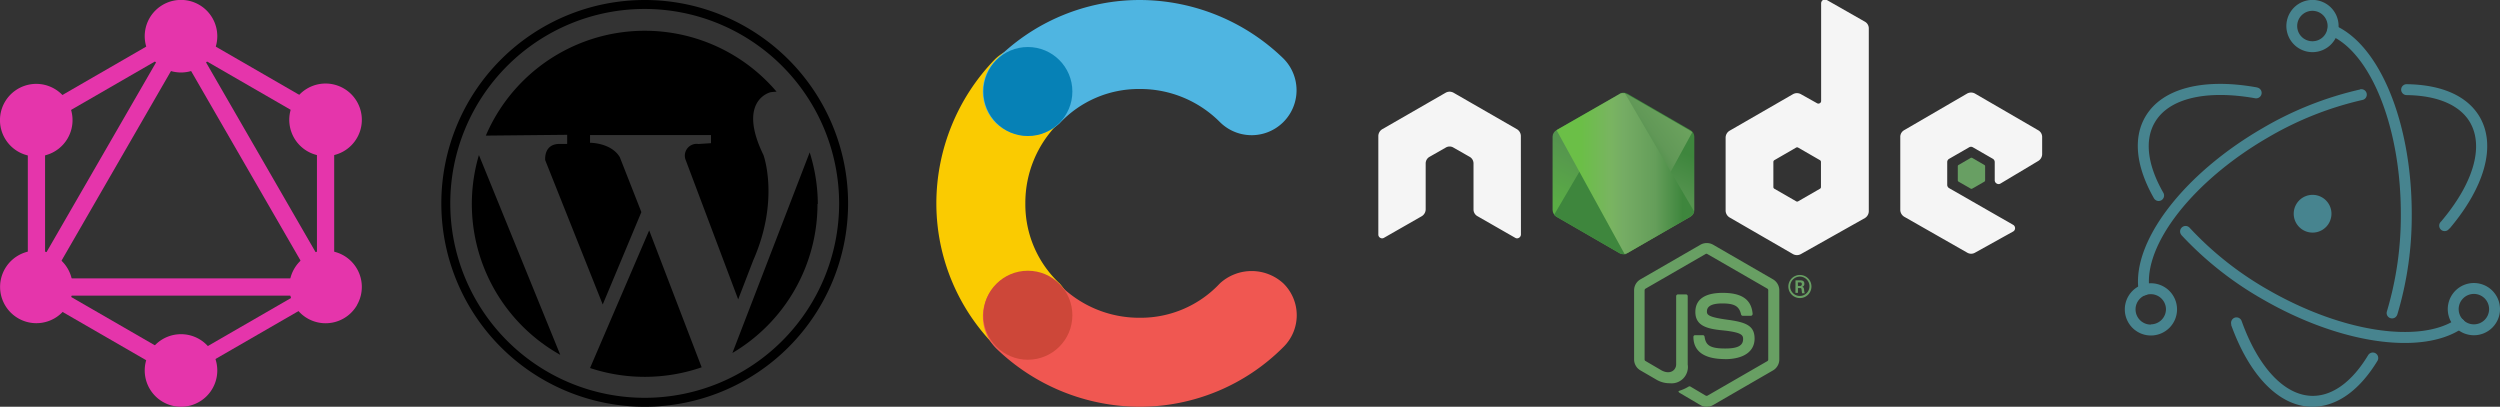 <svg id="Layer_1" data-name="Layer 1" xmlns="http://www.w3.org/2000/svg" xmlns:xlink="http://www.w3.org/1999/xlink" viewBox="0 0 307.31 50"><rect x="0" y="0" width="307.31" height="50" fill="#333333" stroke="none"/><defs><style>.cls-1{fill:none;}.cls-2{fill:#e535ab;}.cls-3{fill:#689f63;}.cls-4{fill:#f5f5f5;}.cls-5{clip-path:url(#clip-path);}.cls-6{fill:url(#linear-gradient);}.cls-7{clip-path:url(#clip-path-2);}.cls-8{fill:url(#linear-gradient-2);}.cls-9{clip-path:url(#clip-path-3);}.cls-10{fill:url(#linear-gradient-3);}.cls-11{fill:#47848f;}.cls-12{fill:#facb01;}.cls-13{fill:#4fb5e1;}.cls-14{fill:#f05751;}.cls-15{fill:#0681b6;}.cls-16{fill:#cd4739;}</style><clipPath id="clip-path" transform="translate(0.25 0)"><path class="cls-1" d="M198.84,11.55,191.07,16a.94.94,0,0,0-.47.81v9a1,1,0,0,0,.47.82l7.77,4.49a1,1,0,0,0,.94,0l7.78-4.49a.94.94,0,0,0,.46-.82v-9a.92.92,0,0,0-.47-.81l-7.77-4.49a1,1,0,0,0-.47-.12,1,1,0,0,0-.47.12"/></clipPath><linearGradient id="linear-gradient" x1="0.37" y1="50.34" x2="0.59" y2="50.34" gradientTransform="matrix(-50.75, 103.54, 103.54, 50.75, -4988.03, -2583.46)" gradientUnits="userSpaceOnUse"><stop offset="0.3" stop-color="#3e863d"/><stop offset="0.5" stop-color="#55934f"/><stop offset="0.8" stop-color="#5aad45"/></linearGradient><clipPath id="clip-path-2" transform="translate(0.25 0)"><path class="cls-1" d="M190.79,26.4a1,1,0,0,0,.28.25l6.67,3.85,1.11.64a1,1,0,0,0,.54.12,1.13,1.13,0,0,0,.18,0l8.2-15a.76.76,0,0,0-.22-.17l-5.09-2.94-2.69-1.55a1,1,0,0,0-.24-.1Z"/></clipPath><linearGradient id="linear-gradient-2" x1="1.35" y1="51.68" x2="1.5" y2="51.68" gradientTransform="matrix(142.41, -105.22, -105.22, -142.41, 5434.1, 7530.84)" gradientUnits="userSpaceOnUse"><stop offset="0.57" stop-color="#3e863d"/><stop offset="0.72" stop-color="#619857"/><stop offset="1" stop-color="#76ac64"/></linearGradient><clipPath id="clip-path-3" transform="translate(0.25 0)"><path class="cls-1" d="M199.22,11.43a.89.89,0,0,0-.38.12L191.09,16l8.36,15.22a.76.76,0,0,0,.33-.11l7.78-4.49A1,1,0,0,0,208,26l-8.52-14.55a.62.62,0,0,0-.19,0h-.08"/></clipPath><linearGradient id="linear-gradient-3" x1="1.29" y1="52.03" x2="1.42" y2="52.03" gradientTransform="matrix(129.89, 0, 0, -129.89, 23.85, 6779.53)" gradientUnits="userSpaceOnUse"><stop offset="0.16" stop-color="#6bbf47"/><stop offset="0.38" stop-color="#79b461"/><stop offset="0.47" stop-color="#75ac64"/><stop offset="0.7" stop-color="#659e5a"/><stop offset="0.9" stop-color="#3e863d"/></linearGradient></defs><title>tools-3</title><rect class="cls-2" x="-7.34" y="18.81" width="40.9" height="2.12" transform="translate(-10.4 21.29) rotate(-60)"/><rect class="cls-2" x="1.8" y="34.22" width="40.9" height="2.12"/><rect class="cls-2" x="12.05" y="28.59" width="2.12" height="23.62" transform="translate(-28.18 31.55) rotate(-60)"/><rect class="cls-2" x="29.82" y="-2.19" width="2.12" height="23.62" transform="translate(7.36 31.55) rotate(-60)"/><rect class="cls-2" x="1.31" y="8.55" width="23.62" height="2.12" transform="translate(-2.8 7.85) rotate(-30)"/><rect class="cls-2" x="29.84" y="-0.58" width="2.12" height="40.9" transform="translate(-5.55 18.11) rotate(-30)"/><rect class="cls-2" x="3.42" y="13.19" width="2.12" height="23.62"/><rect class="cls-2" x="38.96" y="13.19" width="2.12" height="23.62"/><rect class="cls-2" x="20.61" y="39.46" width="20.54" height="1.85" transform="translate(-15.81 20.85) rotate(-30)"/><path class="cls-2" d="M43.64,37.5A4.46,4.46,0,1,1,42,31.41a4.46,4.46,0,0,1,1.63,6.09" transform="translate(0.25 0)"/><path class="cls-2" d="M8.07,17a4.46,4.46,0,1,1-1.63-6.09A4.46,4.46,0,0,1,8.07,17" transform="translate(0.25 0)"/><path class="cls-2" d="M.36,37.5a4.46,4.46,0,1,1,6.09,1.63A4.46,4.46,0,0,1,.36,37.5" transform="translate(0.25 0)"/><path class="cls-2" d="M35.93,17A4.46,4.46,0,1,1,42,18.59,4.46,4.46,0,0,1,35.93,17" transform="translate(0.25 0)"/><path class="cls-2" d="M22,50a4.46,4.46,0,1,1,4.46-4.46A4.46,4.46,0,0,1,22,50" transform="translate(0.25 0)"/><path class="cls-2" d="M22,8.91a4.46,4.46,0,1,1,4.46-4.45A4.46,4.46,0,0,1,22,8.91" transform="translate(0.25 0)"/><path class="cls-3" d="M209.53,50a1.49,1.49,0,0,1-.77-.21l-2.46-1.45c-.37-.21-.19-.28-.07-.32a5.16,5.16,0,0,0,1.11-.51.21.21,0,0,1,.19,0l1.89,1.12a.24.24,0,0,0,.23,0L217,44.39a.23.23,0,0,0,.11-.2V35.68a.23.23,0,0,0-.11-.2l-7.37-4.25a.2.2,0,0,0-.23,0l-7.37,4.25a.24.24,0,0,0-.12.2v8.51a.21.21,0,0,0,.12.19l2,1.17c1.09.55,1.76-.1,1.76-.75V36.41a.22.22,0,0,1,.22-.22H207a.21.21,0,0,1,.21.22v8.4a2,2,0,0,1-2.18,2.3,3.17,3.17,0,0,1-1.7-.46l-1.93-1.12a1.55,1.55,0,0,1-.78-1.34V35.68a1.55,1.55,0,0,1,.78-1.34l7.38-4.26a1.58,1.58,0,0,1,1.55,0l7.37,4.26a1.56,1.56,0,0,1,.77,1.34v8.51a1.56,1.56,0,0,1-.77,1.34l-7.37,4.26a1.55,1.55,0,0,1-.78.21" transform="translate(0.25 0)"/><path class="cls-3" d="M211.81,44.14c-3.23,0-3.9-1.48-3.9-2.73a.21.21,0,0,1,.21-.21h.95a.21.21,0,0,1,.21.18c.15,1,.57,1.46,2.53,1.46,1.55,0,2.21-.35,2.21-1.17,0-.48-.19-.83-2.6-1.07-2-.19-3.27-.64-3.27-2.25S209.41,36,211.51,36c2.36,0,3.53.82,3.68,2.58a.27.27,0,0,1-.06.17.24.24,0,0,1-.16.07h-1a.22.22,0,0,1-.2-.17c-.23-1-.79-1.35-2.31-1.35-1.69,0-1.89.59-1.89,1s.23.69,2.52,1,3.34.73,3.34,2.32-1.34,2.53-3.67,2.53m9-9H221a.21.21,0,0,0,.24-.22c0-.22-.15-.22-.24-.22h-.25Zm-.3-.69H221c.18,0,.55,0,.55.42a.37.37,0,0,1-.3.39c.22,0,.24.16.27.36a1.21,1.21,0,0,0,.08.42h-.34c0-.07-.06-.48-.06-.5s0-.14-.17-.14h-.27V36h-.31Zm-.66.79A1.19,1.19,0,1,0,221,34a1.19,1.19,0,0,0-1.19,1.19m2.61,0A1.42,1.42,0,1,1,221,33.8a1.42,1.42,0,0,1,1.42,1.42" transform="translate(0.25 0)"/><path class="cls-4" d="M186.7,16.71a1,1,0,0,0-.47-.82l-7.82-4.5a1.06,1.06,0,0,0-.43-.12h-.08a1.06,1.06,0,0,0-.43.12l-7.82,4.5a1,1,0,0,0-.47.82l0,12.12a.45.45,0,0,0,.23.4.44.44,0,0,0,.47,0l4.65-2.66a1,1,0,0,0,.47-.82V20.09a.93.93,0,0,1,.47-.81l2-1.14a.9.9,0,0,1,.47-.13.88.88,0,0,1,.47.13l2,1.14a.93.93,0,0,1,.47.81v5.66a.94.94,0,0,0,.48.82L186,29.23a.44.44,0,0,0,.47,0,.48.48,0,0,0,.24-.41ZM223.59,23a.24.24,0,0,1-.12.2l-2.69,1.55a.24.24,0,0,1-.23,0l-2.69-1.55a.24.24,0,0,1-.12-.2v-3.1a.26.26,0,0,1,.12-.21l2.68-1.55a.25.25,0,0,1,.24,0l2.69,1.55a.26.26,0,0,1,.12.21Zm.72-23a.49.49,0,0,0-.47,0,.49.49,0,0,0-.23.41v12a.3.3,0,0,1-.17.28.32.32,0,0,1-.33,0l-2-1.12a1,1,0,0,0-.95,0l-7.82,4.51a1,1,0,0,0-.47.82v9a1,1,0,0,0,.47.82l7.82,4.52a1,1,0,0,0,.95,0L229,26.8a1,1,0,0,0,.47-.82V3.48a.94.94,0,0,0-.49-.82Zm26,19.78a1,1,0,0,0,.47-.82V16.83a.94.94,0,0,0-.47-.81l-7.77-4.51a1,1,0,0,0-1,0L233.82,16a.94.94,0,0,0-.48.82v9a1,1,0,0,0,.48.82l7.77,4.43a.94.94,0,0,0,.92,0l4.7-2.61a.46.46,0,0,0,.24-.41.47.47,0,0,0-.23-.41l-7.87-4.51a.47.47,0,0,1-.24-.41V19.93a.46.46,0,0,1,.24-.41l2.45-1.41a.44.44,0,0,1,.47,0l2.45,1.41a.47.47,0,0,1,.23.41v2.22a.46.46,0,0,0,.24.41.44.44,0,0,0,.47,0Z" transform="translate(0.25 0)"/><path class="cls-3" d="M242,19.41a.19.19,0,0,1,.18,0l1.5.87a.17.17,0,0,1,.09.16v1.73a.19.19,0,0,1-.09.16l-1.5.86a.19.19,0,0,1-.18,0l-1.5-.86a.22.22,0,0,1-.09-.16V20.44a.17.17,0,0,1,.09-.16Z" transform="translate(0.25 0)"/><g class="cls-5"><path class="cls-6" d="M215.88,15.28,194,4.54,182.74,27.45l21.91,10.74Z" transform="translate(0.25 0)"/></g><g class="cls-7"><path class="cls-8" d="M181.32,18.45l15.47,20.94,20.46-15.12L201.78,3.34Z" transform="translate(0.25 0)"/></g><g class="cls-9"><path class="cls-10" d="M191.09,11.43V31.25H208V11.43Z" transform="translate(0.25 0)"/></g><g id="layer1"><g id="g8"><g id="g14"><path id="path16" class="cls-11" d="M277.21,10.75c-6.53-1.19-11.7.05-13.76,3.62-1.54,2.66-1.1,6.19,1.07,10a.67.67,0,0,0,.91.25.68.68,0,0,0,.25-.92c-1.95-3.39-2.33-6.44-1.07-8.62,1.71-3,6.32-4.07,12.36-3a.68.68,0,0,0,.78-.54.67.67,0,0,0-.54-.78Zm-9.3,18.16a42,42,0,0,0,10,7.89c9.48,5.47,19.57,6.94,24.54,3.54a.66.66,0,0,0,.18-.93.67.67,0,0,0-.93-.17c-4.45,3-14,1.64-23.12-3.6A40.48,40.48,0,0,1,268.91,28a.67.67,0,0,0-1,.9Z" transform="translate(0.25 0)"/><path id="path18" class="cls-11" d="M300.86,28.1c4.28-5.06,5.77-10.14,3.72-13.7-1.52-2.62-4.71-4-9-4.05a.67.67,0,1,0,0,1.34c3.82.05,6.58,1.24,7.81,3.38,1.71,3,.38,7.49-3.57,12.16a.67.67,0,1,0,1,.87ZM289.86,11a42,42,0,0,0-11.94,4.73c-9.78,5.65-16.16,14-15.28,20a.67.67,0,0,0,1.33-.19c-.79-5.37,5.26-13.26,14.62-18.67a40.81,40.81,0,0,1,11.55-4.58.67.67,0,1,0-.28-1.31Z" transform="translate(0.25 0)"/><path id="path20" class="cls-11" d="M274,39.91c2.24,6.24,5.9,10.09,10,10.09,3,0,5.78-2,8-5.65a.68.68,0,0,0-.23-.92.67.67,0,0,0-.92.23c-1.95,3.24-4.34,5-6.8,5-3.42,0-6.68-3.43-8.75-9.2a.67.67,0,0,0-.85-.41.68.68,0,0,0-.41.86Zm20.43-1.22a42,42,0,0,0,1.78-12.42c0-11.1-3.88-20.67-9.41-23.13a.67.67,0,1,0-.55,1.23c4.94,2.19,8.62,11.27,8.62,21.9a41,41,0,0,1-1.71,12,.66.66,0,0,0,.43.84.67.67,0,0,0,.84-.44Z" transform="translate(0.25 0)"/><path id="path22" class="cls-11" d="M307.06,38a3.21,3.21,0,1,0-3.2,3.21,3.21,3.21,0,0,0,3.2-3.21Zm-1.34,0a1.87,1.87,0,1,1-1.86-1.87A1.87,1.87,0,0,1,305.72,38Z" transform="translate(0.25 0)"/><path id="path24" class="cls-11" d="M264.14,41.24a3.21,3.21,0,1,0-3.2-3.21,3.21,3.21,0,0,0,3.2,3.21Zm0-1.34A1.87,1.87,0,1,1,266,38a1.87,1.87,0,0,1-1.87,1.87Z" transform="translate(0.25 0)"/><path id="path26" class="cls-11" d="M284,6.41a3.21,3.21,0,1,0-3.2-3.2,3.21,3.21,0,0,0,3.2,3.2Zm0-1.34a1.87,1.87,0,1,1,1.87-1.86A1.86,1.86,0,0,1,284,5.07Z" transform="translate(0.25 0)"/><path id="path28" class="cls-11" d="M284.51,28.54a2.32,2.32,0,1,1,1.78-2.76,2.32,2.32,0,0,1-1.78,2.76Z" transform="translate(0.25 0)"/></g></g></g><path class="cls-12" d="M130,34.84A13.29,13.29,0,0,1,125.79,25a13.78,13.78,0,0,1,4.06-9.84A5.53,5.53,0,0,0,122,7.34,25.47,25.47,0,0,0,114.85,25a24.89,24.89,0,0,0,7.35,17.66,5.48,5.48,0,0,0,7.81,0A5.78,5.78,0,0,0,130,34.84Z" transform="translate(0.25 0)"/><path class="cls-13" d="M130,15.16a13.31,13.31,0,0,1,9.84-4.22A13.81,13.81,0,0,1,149.7,15a5.52,5.52,0,1,0,7.81-7.81A25.44,25.44,0,0,0,139.85,0,24.92,24.92,0,0,0,122.2,7.34a5.48,5.48,0,0,0,0,7.82A5.77,5.77,0,0,0,130,15.16Z" transform="translate(0.25 0)"/><path class="cls-14" d="M149.7,34.84a13.32,13.32,0,0,1-9.85,4.22A13.8,13.8,0,0,1,130,35a5.52,5.52,0,1,0-7.81,7.81A25.43,25.43,0,0,0,139.85,50a24.92,24.92,0,0,0,17.66-7.34,5.48,5.48,0,0,0,0-7.82A5.77,5.77,0,0,0,149.7,34.84Z" transform="translate(0.25 0)"/><circle class="cls-15" cx="126.35" cy="11.25" r="5.47"/><circle class="cls-16" cx="126.35" cy="38.75" r="5.47"/><path d="M72.28,45.24A21.43,21.43,0,0,0,86,45.15L79.55,28.32,72.28,45.24Z" transform="translate(0.25 0)"/><path d="M58.62,19.06a21.25,21.25,0,0,0,10,24.56L58.68,19.2l-.06-.14Z" transform="translate(0.25 0)"/><path d="M69.45,17.69l-.91,0c-2,0-1.77,2-1.77,2l7.07,17.74,4.75-11.36-2.65-6.75c-1.07-1.79-3.66-1.77-3.66-1.77V16.6H87.15l0,1-1.55.1A1.45,1.45,0,0,0,84,19.57L90.49,36.8,92.34,32c3.28-7.43,1.26-12.94,1.26-12.94-3.29-6.75.86-7.72.86-7.72a7,7,0,0,1,.75-.07,21.26,21.26,0,0,0-35.74,5.4l10-.1,0,1.09Z" transform="translate(0.25 0)"/><path d="M102.9,25A23.9,23.9,0,1,1,79,1.1,23.93,23.93,0,0,1,102.9,25ZM79,0a25,25,0,1,0,25,25A25,25,0,0,0,79,0Z" transform="translate(0.25 0)"/><path d="M100.28,25.07a21.43,21.43,0,0,0-1-6.34l-9.5,24.66a21.26,21.26,0,0,0,10.46-18.32Z" transform="translate(0.25 0)"/></svg>